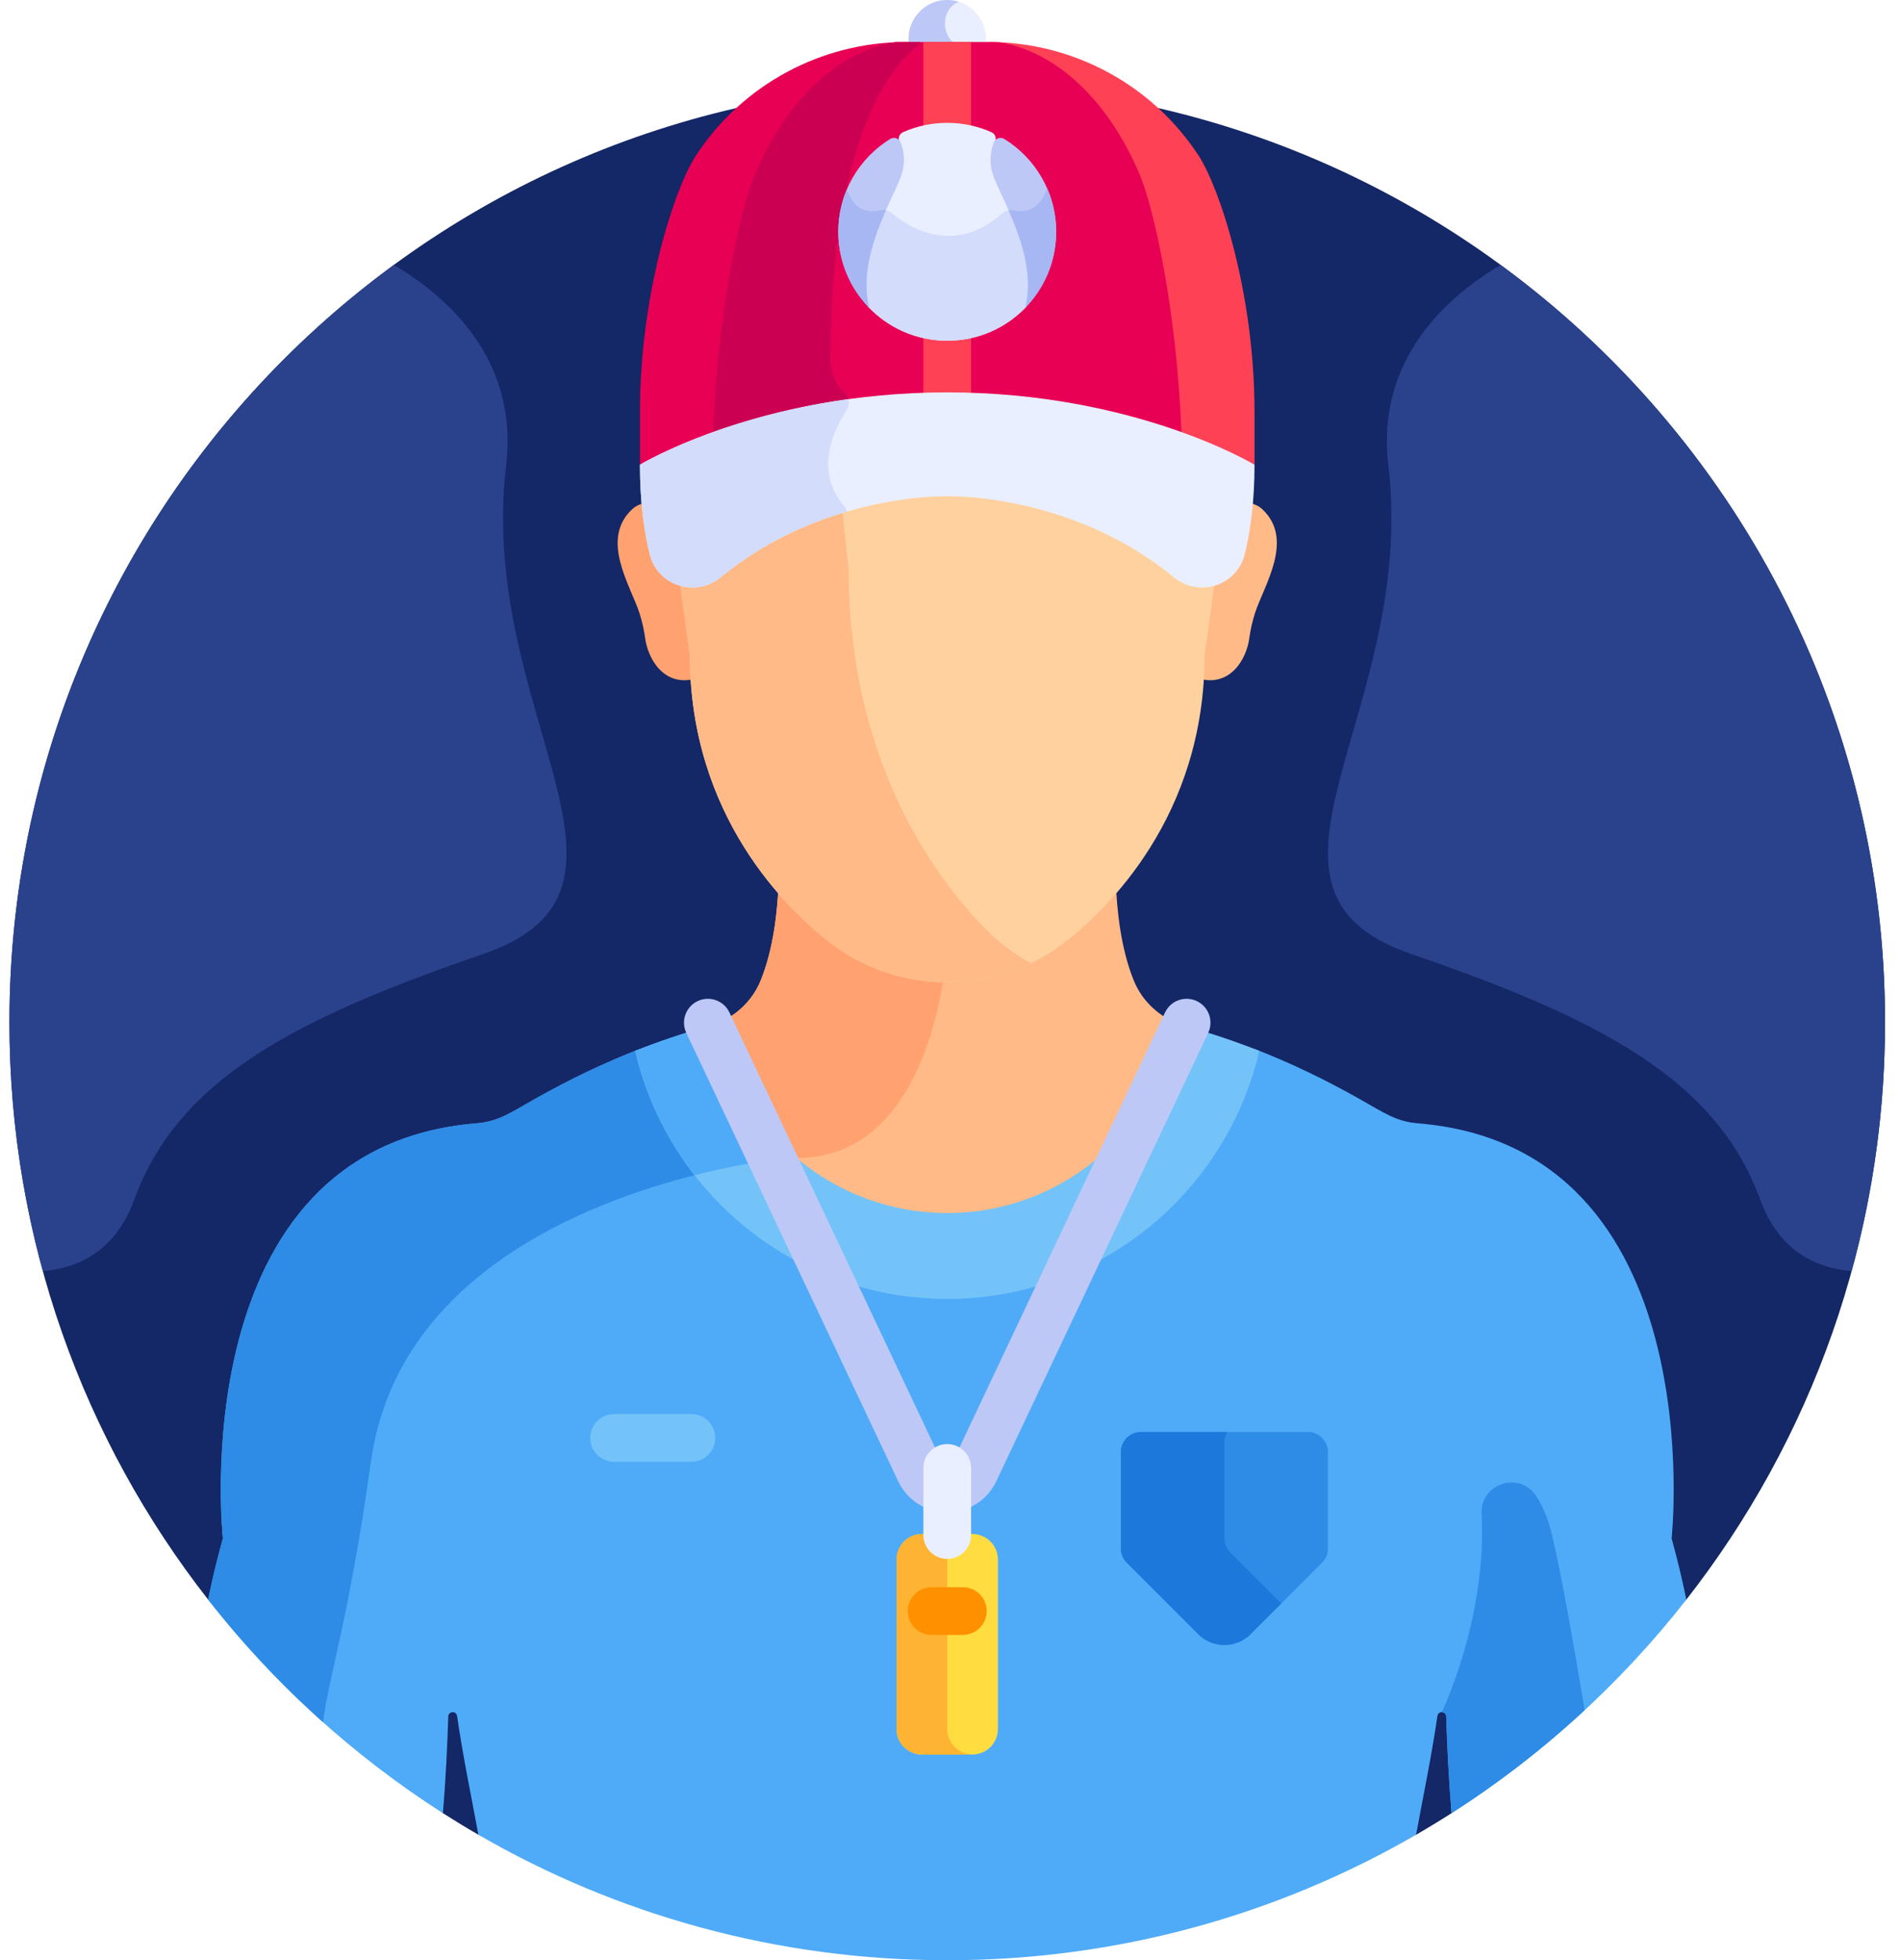 <svg width="97" height="100" viewBox="0 0 97 100" fill="none" xmlns="http://www.w3.org/2000/svg">
<path d="M22.601 92.498C23.196 92.878 23.799 93.245 24.41 93.598H72.257C72.868 93.245 73.471 92.878 74.066 92.498L86.047 81.603C92.398 73.482 96.185 63.258 96.185 52.149C96.185 25.721 74.761 4.298 48.334 4.298C21.906 4.298 0.482 25.722 0.482 52.149C0.482 63.258 4.269 73.482 10.62 81.603L22.601 92.498Z" fill="#142766"/>
<path d="M86.047 81.603C85.833 80.554 85.582 79.514 85.296 78.483C85.296 78.483 87.443 58.539 72.35 57.305C71.24 57.214 70.65 56.784 69.342 56.046C67.6 55.064 65.842 54.219 64.027 53.515C62.39 60.668 55.975 66.02 48.333 66.02C40.692 66.02 34.277 60.668 32.64 53.515C30.825 54.219 29.067 55.064 27.325 56.046C26.017 56.784 25.427 57.214 24.316 57.305C9.224 58.539 11.371 78.483 11.371 78.483C11.084 79.514 10.834 80.554 10.62 81.603C13.969 85.885 18.02 89.569 22.601 92.498C22.743 90.785 22.826 89.07 22.874 87.561C22.876 87.502 22.901 87.447 22.943 87.406C22.985 87.366 23.041 87.343 23.1 87.344C23.154 87.344 23.206 87.363 23.247 87.399C23.288 87.434 23.314 87.483 23.322 87.537C23.623 89.609 24.046 91.624 24.41 93.598C31.448 97.669 39.618 100 48.333 100C57.049 100 65.219 97.669 72.257 93.598C72.62 91.624 73.044 89.609 73.345 87.537C73.352 87.483 73.379 87.434 73.42 87.399C73.461 87.363 73.513 87.344 73.567 87.344C73.625 87.343 73.682 87.366 73.724 87.406C73.766 87.447 73.79 87.502 73.792 87.561C73.84 89.07 73.923 90.785 74.066 92.498C78.647 89.57 82.698 85.885 86.047 81.603Z" fill="#4FABF7"/>
<path d="M35.702 59.886C34.246 58.044 33.181 55.879 32.64 53.515C30.825 54.219 29.067 55.064 27.325 56.046C26.017 56.784 25.426 57.214 24.316 57.305C9.224 58.539 11.371 78.483 11.371 78.483C11.084 79.514 10.834 80.554 10.62 81.603C12.384 83.858 14.347 85.951 16.484 87.857C16.764 85.521 17.788 82.722 18.925 74.572C20.245 65.117 29.839 61.329 35.702 59.886Z" fill="#2E8BE6"/>
<path d="M48.333 62.125C54.252 62.125 59.198 57.889 60.303 52.29C59.201 51.924 58.292 51.104 57.853 50.023C57.199 48.411 56.987 46.47 56.935 44.967C56.067 45.979 55.155 46.826 54.283 47.502C52.581 48.822 50.488 49.538 48.334 49.537C46.179 49.538 44.086 48.822 42.383 47.502C41.512 46.826 40.6 45.979 39.731 44.967C39.68 46.469 39.468 48.411 38.813 50.023C38.374 51.104 37.466 51.924 36.363 52.29C37.469 57.889 42.415 62.125 48.333 62.125Z" fill="#FFBA87"/>
<path d="M42.383 47.502C41.512 46.826 40.6 45.979 39.731 44.967C39.679 46.469 39.468 48.411 38.813 50.023C38.374 51.104 37.466 51.924 36.363 52.29C36.89 54.961 38.293 57.319 40.257 59.058C46.21 59.399 47.796 52.479 48.201 49.534C46.09 49.505 44.046 48.794 42.383 47.502Z" fill="#FFA270"/>
<path d="M48.333 66.264C56.077 66.264 62.58 60.85 64.256 53.608C63.037 53.126 61.795 52.705 60.513 52.354C60.363 52.313 60.215 52.263 60.071 52.206C59.002 57.711 54.147 61.882 48.333 61.882C42.52 61.882 37.664 57.711 36.596 52.205C36.452 52.263 36.305 52.312 36.154 52.353C34.872 52.705 33.629 53.126 32.411 53.608C34.086 60.85 40.589 66.264 48.333 66.264Z" fill="#73C3F9"/>
<path d="M40.334 58.802C38.444 57.097 37.099 54.8 36.595 52.205C36.451 52.263 36.304 52.312 36.154 52.353C34.872 52.705 33.629 53.126 32.411 53.608C32.954 55.956 34.007 58.109 35.443 59.951C38.239 59.242 40.257 59.058 40.257 59.058L40.334 58.802Z" fill="#4FABF7"/>
<path d="M49.615 78.256H47.052C46.88 78.256 46.711 78.289 46.552 78.355C46.394 78.421 46.25 78.517 46.129 78.638C46.008 78.759 45.911 78.903 45.846 79.062C45.78 79.22 45.746 79.39 45.746 79.561V88.201C45.746 88.547 45.884 88.879 46.129 89.124C46.374 89.368 46.706 89.506 47.052 89.506H49.615C49.961 89.506 50.293 89.368 50.538 89.124C50.783 88.879 50.92 88.547 50.92 88.201V79.561C50.92 79.215 50.783 78.883 50.538 78.638C50.293 78.393 49.961 78.256 49.615 78.256Z" fill="#FFDD40"/>
<path d="M48.333 88.2V79.561C48.333 79.217 48.469 78.887 48.712 78.642C48.954 78.398 49.283 78.259 49.627 78.256C49.623 78.256 49.619 78.255 49.615 78.255H47.052C46.706 78.255 46.373 78.393 46.129 78.638C45.884 78.883 45.746 79.215 45.746 79.561V88.2C45.746 88.547 45.884 88.879 46.129 89.124C46.373 89.368 46.706 89.506 47.052 89.506H49.615C49.619 89.506 49.623 89.505 49.627 89.505C49.283 89.502 48.954 89.363 48.712 89.119C48.469 88.875 48.333 88.544 48.333 88.2Z" fill="#FFB332"/>
<path d="M66.73 73.052H58.221C57.948 73.052 57.686 73.16 57.493 73.353C57.3 73.546 57.192 73.808 57.192 74.081V78.991C57.192 79.264 57.3 79.525 57.493 79.718L61.144 83.369C61.497 83.722 61.976 83.921 62.476 83.921C62.975 83.921 63.454 83.722 63.807 83.369L67.458 79.718C67.651 79.525 67.759 79.264 67.759 78.991V74.081C67.76 73.946 67.733 73.812 67.681 73.687C67.63 73.562 67.554 73.449 67.458 73.353C67.363 73.257 67.249 73.182 67.124 73.13C66.999 73.078 66.866 73.052 66.73 73.052Z" fill="#2E8BE6"/>
<path d="M62.777 79.203C62.584 79.01 62.476 78.748 62.476 78.475V73.566C62.476 73.377 62.53 73.204 62.618 73.052H58.221C57.948 73.052 57.686 73.16 57.493 73.353C57.3 73.546 57.192 73.808 57.192 74.081V78.991C57.192 79.264 57.3 79.525 57.493 79.718L61.144 83.369C61.497 83.722 61.976 83.921 62.476 83.921C62.975 83.921 63.454 83.722 63.807 83.369L65.375 81.801L62.777 79.203Z" fill="#1D78DB"/>
<path d="M48.333 77.146C47.251 77.146 46.291 76.538 45.828 75.559L35.018 52.691C34.95 52.546 34.911 52.389 34.903 52.23C34.895 52.07 34.919 51.91 34.973 51.76C35.027 51.609 35.11 51.471 35.217 51.353C35.325 51.234 35.454 51.138 35.599 51.07C35.743 51.002 35.9 50.962 36.06 50.955C36.219 50.947 36.379 50.97 36.529 51.024C36.68 51.078 36.818 51.161 36.937 51.269C37.055 51.376 37.151 51.506 37.22 51.65L48.029 74.519C48.105 74.678 48.236 74.711 48.334 74.711C48.431 74.711 48.562 74.678 48.638 74.519L59.447 51.65C59.585 51.358 59.834 51.133 60.137 51.024C60.441 50.915 60.776 50.932 61.068 51.07C61.36 51.208 61.585 51.456 61.694 51.76C61.803 52.064 61.786 52.399 61.649 52.691L50.839 75.559C50.376 76.538 49.416 77.146 48.333 77.146Z" fill="#BEC8F7"/>
<path d="M48.333 79.525C48.011 79.525 47.701 79.397 47.472 79.169C47.244 78.94 47.116 78.631 47.116 78.308V74.886C47.116 74.563 47.244 74.253 47.472 74.025C47.701 73.797 48.011 73.668 48.333 73.668C48.656 73.668 48.966 73.797 49.194 74.025C49.422 74.253 49.551 74.563 49.551 74.886V78.308C49.551 78.631 49.422 78.94 49.194 79.169C48.966 79.397 48.656 79.525 48.333 79.525Z" fill="#E9EFFF"/>
<path d="M49.13 83.405H47.537C47.214 83.405 46.905 83.277 46.676 83.049C46.448 82.82 46.32 82.511 46.32 82.188C46.32 81.865 46.448 81.555 46.676 81.327C46.905 81.099 47.214 80.97 47.537 80.97H49.13C49.453 80.97 49.762 81.099 49.99 81.327C50.219 81.555 50.347 81.865 50.347 82.188C50.347 82.511 50.219 82.82 49.99 83.049C49.762 83.277 49.453 83.405 49.13 83.405Z" fill="#FF9100"/>
<path d="M35.277 74.572H31.336C31.013 74.572 30.703 74.443 30.475 74.215C30.247 73.987 30.118 73.677 30.118 73.354C30.118 73.031 30.247 72.722 30.475 72.493C30.703 72.265 31.013 72.137 31.336 72.137H35.277C35.6 72.137 35.91 72.265 36.138 72.493C36.367 72.722 36.495 73.031 36.495 73.354C36.495 73.677 36.367 73.987 36.138 74.215C35.91 74.443 35.6 74.572 35.277 74.572Z" fill="#73C3F9"/>
<path d="M64.396 25.966C64.2 25.786 63.947 25.687 63.674 25.644C63.586 26.621 63.454 27.495 63.276 28.217C63.072 29.046 62.403 29.58 61.654 29.7L61.144 33.418C61.144 33.82 61.131 34.214 61.108 34.601C62.776 35.104 63.604 33.607 63.743 32.579C63.803 32.137 63.902 31.701 64.038 31.276C64.482 29.89 66.082 27.511 64.396 25.966Z" fill="#FFBA87"/>
<path d="M35.012 29.7C34.264 29.58 33.594 29.047 33.39 28.217C33.172 27.328 33.048 26.466 32.978 25.646C32.71 25.691 32.463 25.79 32.271 25.966C30.585 27.511 32.185 29.89 32.629 31.276C32.765 31.701 32.863 32.137 32.923 32.579C33.063 33.606 33.891 35.104 35.559 34.601C35.535 34.207 35.523 33.813 35.523 33.418L35.012 29.7Z" fill="#FFA270"/>
<path d="M60.052 29.264C55.131 25.212 49.201 25.072 48.425 25.072C44.501 25.072 39.934 26.53 36.614 29.264C36.035 29.741 35.304 29.831 34.678 29.618L35.201 33.418C35.201 41.644 40.178 46.397 42.317 48.059C45.834 50.789 50.808 50.809 54.349 48.059C56.489 46.397 61.466 41.644 61.465 33.433L61.989 29.618C61.364 29.831 60.633 29.742 60.052 29.264Z" fill="#FFD19E"/>
<path d="M50.415 47.514C48.275 45.411 43.298 39.399 43.298 28.991L42.965 25.926C40.679 26.626 38.455 27.748 36.614 29.264C36.035 29.741 35.304 29.831 34.678 29.618L35.201 33.418C35.201 41.644 40.178 46.397 42.317 48.059C45.289 50.366 49.301 50.737 52.61 49.137C51.838 48.726 51.098 48.185 50.415 47.514Z" fill="#FFBA87"/>
<path d="M76.571 13.517C73.802 15.154 70.204 18.353 70.841 23.737C72.339 36.382 62.378 45.366 72.013 48.67C81.649 51.975 87.573 55.062 89.819 61.201C90.773 63.808 92.644 64.691 94.48 64.844C95.59 60.801 96.185 56.544 96.185 52.149C96.184 36.283 88.461 22.223 76.571 13.517ZM20.096 13.517C22.865 15.154 26.463 18.353 25.825 23.737C24.328 36.382 34.289 45.366 24.654 48.67C15.018 51.975 9.094 55.062 6.847 61.201C5.893 63.808 4.023 64.691 2.187 64.844C1.077 60.801 0.482 56.544 0.482 52.149C0.482 36.283 8.206 22.223 20.096 13.517Z" fill="#2A428C"/>
<path d="M50.284 2.276C50.467 1.082 49.547 0 48.333 0C47.121 0 46.199 1.08 46.383 2.276C46.627 2.274 50.107 2.274 50.284 2.276Z" fill="#E9EFFF"/>
<path d="M48.925 0.092C48.734 0.032 48.534 0 48.333 0C47.121 0 46.199 1.08 46.383 2.276C46.524 2.274 47.739 2.274 48.778 2.274C48.001 1.783 48.015 0.452 48.925 0.092Z" fill="#BEC8F7"/>
<path d="M38.589 8.889C40.332 4.807 43.226 2.313 46.384 2.144H46.234C41.914 2.144 37.881 4.317 35.513 7.929C34.435 9.574 32.654 14.95 32.654 21.009V23.709L32.767 23.773C33.138 23.562 34.416 22.872 36.446 22.149C36.665 16.027 37.798 10.742 38.589 8.889Z" fill="#E80054"/>
<path d="M61.154 7.93C58.785 4.317 54.752 2.144 50.432 2.144H50.282C53.44 2.314 56.335 4.807 58.078 8.889C58.869 10.743 60.002 16.028 60.221 22.149C62.251 22.872 63.529 23.563 63.9 23.774L64.013 23.709V21.009C64.013 14.95 62.232 9.574 61.154 7.93Z" fill="#FF4155"/>
<path d="M48.333 20.147C53.444 20.147 57.558 21.194 60.287 22.173C60.064 15.921 58.882 10.606 58.137 8.863C56.522 5.081 53.896 2.643 51.004 2.158C50.813 2.149 50.623 2.145 50.432 2.144H46.235C46.044 2.144 45.853 2.15 45.663 2.158C42.771 2.643 40.144 5.081 38.529 8.863C37.785 10.606 36.603 15.921 36.38 22.173C39.109 21.194 43.222 20.147 48.333 20.147Z" fill="#E80054"/>
<path d="M43.06 19.997C42.382 19.424 42.373 18.432 42.373 18.432C42.373 6.734 45.692 3.209 46.777 2.37C46.856 2.308 46.922 2.232 46.97 2.144H46.234C46.043 2.144 45.853 2.15 45.663 2.158C42.771 2.643 40.144 5.081 38.529 8.863C37.785 10.606 36.602 15.921 36.38 22.173C38.144 21.54 40.489 20.881 43.306 20.492C43.3 20.398 43.276 20.305 43.233 20.22C43.191 20.134 43.132 20.059 43.06 19.997Z" fill="#CC0053"/>
<path d="M49.551 6.704V2.144H47.116V6.704C47.122 7.024 47.252 7.328 47.48 7.551C47.708 7.775 48.014 7.9 48.333 7.9C48.653 7.9 48.959 7.775 49.187 7.551C49.414 7.328 49.545 7.024 49.551 6.704ZM48.333 21.234C48.011 21.234 47.701 21.106 47.472 20.878C47.244 20.649 47.116 20.34 47.116 20.017V16.846C47.116 16.523 47.244 16.214 47.472 15.986C47.701 15.757 48.011 15.629 48.333 15.629C48.656 15.629 48.966 15.757 49.194 15.986C49.422 16.214 49.551 16.523 49.551 16.846V20.017C49.551 20.34 49.422 20.649 49.194 20.878C48.966 21.106 48.656 21.234 48.333 21.234Z" fill="#FF4155"/>
<path d="M48.333 20.017C38.734 20.017 32.654 23.709 32.654 23.709C32.654 25.606 32.868 27.111 33.154 28.275C33.549 29.882 35.491 30.504 36.769 29.452C42.015 25.133 48.333 25.316 48.333 25.316C48.333 25.316 54.652 25.133 59.897 29.452C61.176 30.504 63.117 29.882 63.513 28.275C63.799 27.111 64.013 25.606 64.013 23.709C64.013 23.709 57.932 20.017 48.333 20.017Z" fill="#E9EFFF"/>
<path d="M43.056 25.802C41.547 24.005 42.526 21.947 43.19 20.938C43.245 20.854 43.282 20.759 43.299 20.66C43.315 20.562 43.311 20.46 43.286 20.363C36.654 21.281 32.654 23.709 32.654 23.709C32.654 25.606 32.868 27.11 33.154 28.275C33.549 29.882 35.491 30.504 36.769 29.452C38.904 27.694 41.217 26.682 43.209 26.1C43.181 25.99 43.129 25.889 43.056 25.802Z" fill="#D3DCFB"/>
<path d="M50.779 9.109C50.499 8.408 50.573 7.832 50.684 7.471C50.712 7.38 50.744 7.298 50.776 7.225C50.796 7.181 50.806 7.134 50.807 7.086C50.809 7.038 50.8 6.991 50.783 6.946C50.766 6.901 50.74 6.861 50.707 6.826C50.674 6.791 50.634 6.764 50.59 6.744C49.88 6.428 49.111 6.266 48.333 6.267C47.556 6.266 46.787 6.428 46.076 6.744C46.032 6.764 45.993 6.791 45.96 6.826C45.927 6.861 45.901 6.901 45.884 6.946C45.866 6.991 45.858 7.038 45.859 7.086C45.86 7.134 45.871 7.181 45.89 7.225C45.923 7.298 45.955 7.38 45.983 7.471C46.184 8.124 46.042 8.722 45.887 9.109C45.393 10.345 43.706 13.165 44.295 15.644C45.308 16.715 46.743 17.383 48.333 17.383C49.924 17.383 51.358 16.715 52.371 15.644C52.961 13.166 51.275 10.348 50.779 9.109Z" fill="#E9EFFF"/>
<path d="M52.371 15.644C52.772 13.96 52.122 12.12 51.509 10.724C51.375 10.734 51.247 10.787 51.146 10.876C48.621 13.143 46.225 11.488 45.479 10.855C45.389 10.779 45.279 10.731 45.161 10.716C44.547 12.112 43.894 13.956 44.295 15.643C45.309 16.714 46.743 17.382 48.333 17.382C49.924 17.383 51.358 16.715 52.371 15.644Z" fill="#D3DCFB"/>
<path d="M53.891 11.825C53.891 9.821 52.831 8.066 51.242 7.088C51.197 7.061 51.147 7.043 51.095 7.037C51.043 7.031 50.991 7.036 50.941 7.052C50.891 7.068 50.845 7.094 50.806 7.13C50.768 7.165 50.737 7.209 50.717 7.257C50.551 7.657 50.415 8.31 50.741 9.125C51.242 10.379 52.949 13.224 52.314 15.703C53.29 14.701 53.891 13.333 53.891 11.825Z" fill="#BEC8F7"/>
<path d="M52.314 15.703C53.29 14.701 53.891 13.333 53.891 11.825C53.891 11.036 53.725 10.286 53.428 9.606C53.028 10.845 52.159 10.838 51.698 10.734C51.622 10.718 51.543 10.717 51.466 10.73C52.088 12.142 52.748 14.008 52.314 15.703Z" fill="#A6B7F4"/>
<path d="M45.425 7.088C43.835 8.066 42.775 9.821 42.775 11.825C42.775 13.333 43.377 14.701 44.352 15.703C43.718 13.224 45.424 10.379 45.926 9.125C46.252 8.31 46.116 7.657 45.95 7.257C45.929 7.208 45.899 7.165 45.86 7.13C45.822 7.094 45.776 7.068 45.726 7.052C45.676 7.036 45.623 7.031 45.571 7.037C45.519 7.043 45.469 7.061 45.425 7.088Z" fill="#BEC8F7"/>
<path d="M44.352 15.703C43.917 14.005 44.581 12.135 45.204 10.722C45.122 10.704 45.038 10.704 44.956 10.722C43.903 10.97 43.481 10.315 43.324 9.906C43.294 9.832 43.249 9.764 43.194 9.706C42.917 10.378 42.774 11.098 42.775 11.825C42.773 13.274 43.34 14.666 44.352 15.703Z" fill="#A6B7F4"/>
<path d="M79.18 78.256C78.978 77.422 78.692 76.784 78.367 76.297C77.518 75.025 75.518 75.699 75.6 77.226C75.885 82.574 73.567 87.344 73.567 87.344C73.626 87.343 73.682 87.366 73.724 87.406C73.766 87.447 73.791 87.502 73.793 87.561C73.84 89.07 73.924 90.785 74.066 92.498C76.483 90.952 78.756 89.193 80.859 87.241C80.3 83.884 79.645 80.176 79.18 78.256Z" fill="#2E8BE6"/>
</svg>
